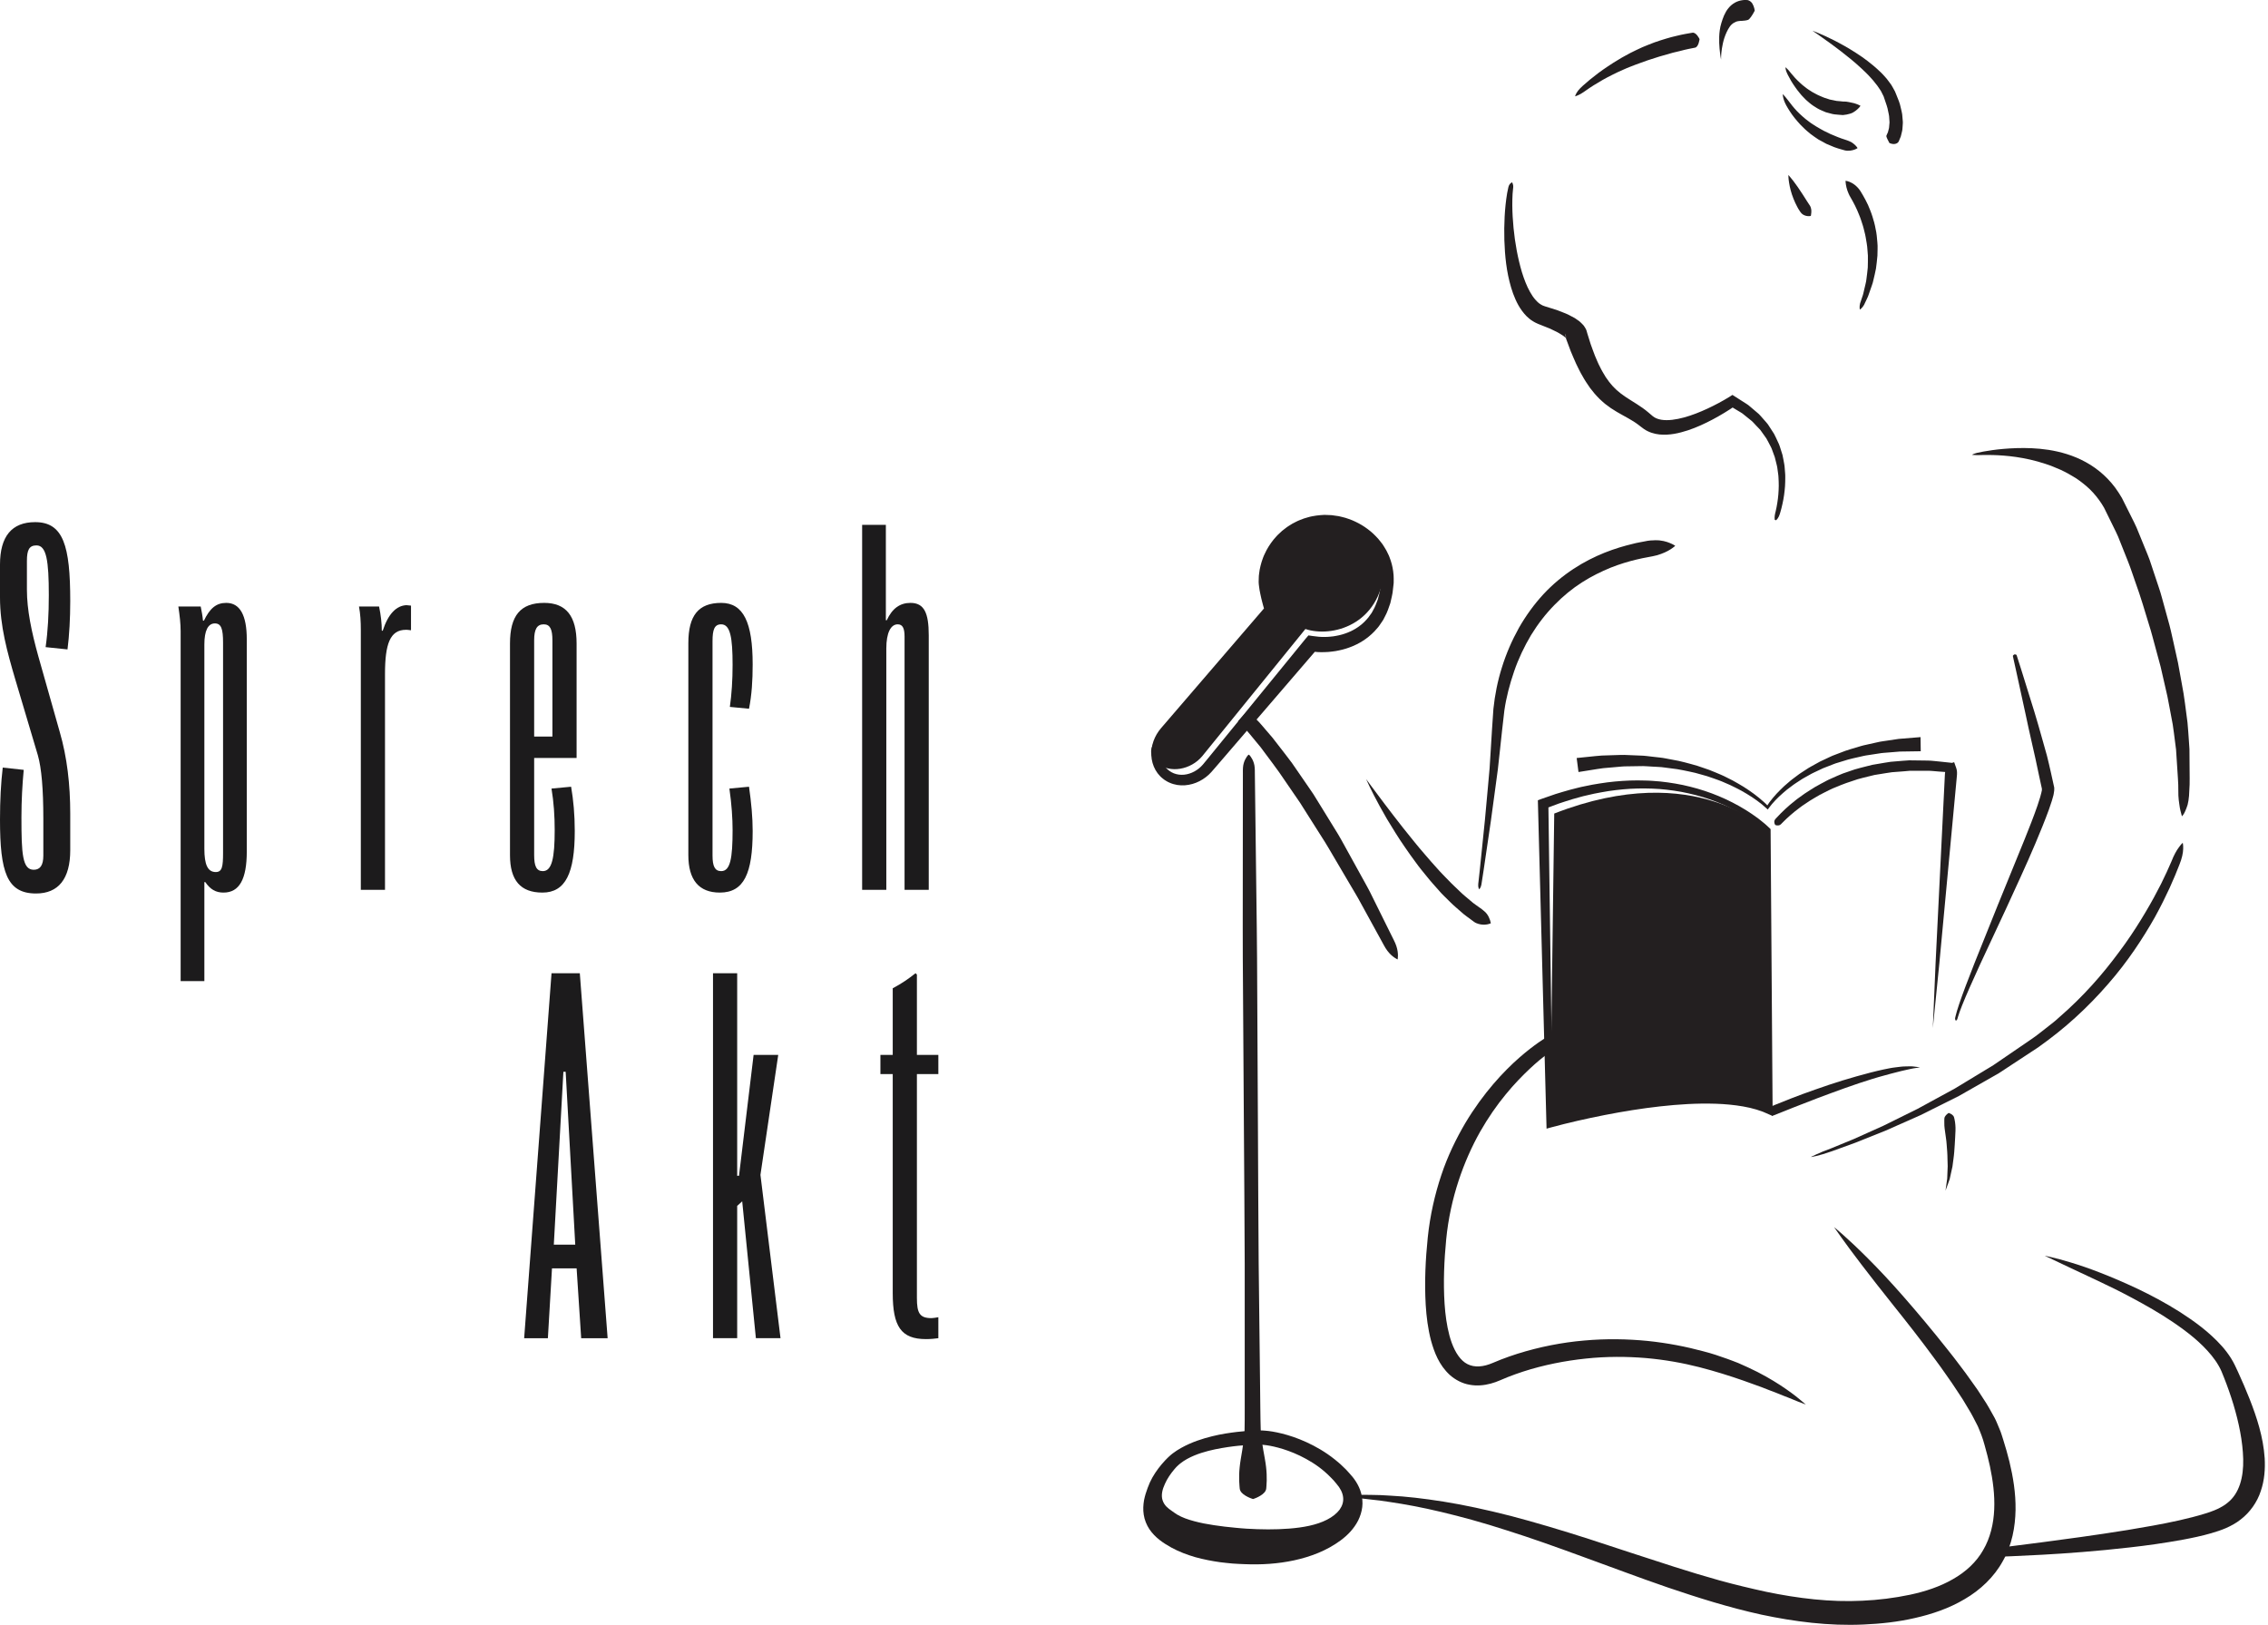 <svg width="642" height="460" viewBox="0 0 642 460" fill="none" xmlns="http://www.w3.org/2000/svg">
<path d="M354.701 424.278C354.701 424.278 354.551 424.227 354.257 424.128C353.985 424.028 353.591 423.879 353.209 423.683C352.415 423.29 351.489 422.703 351.111 421.934C350.902 421.55 350.919 421.119 350.867 420.644C350.815 420.171 350.793 419.654 350.77 419.095C350.737 417.976 350.759 416.691 350.913 415.25C351.198 412.367 352.106 408.864 352.299 404.852C352.383 400.839 352.322 396.314 352.341 391.376C352.341 381.502 352.341 369.98 352.339 357.638C352.307 351.466 352.274 345.087 352.239 338.607C352.197 332.128 352.151 325.544 352.107 318.962C352.022 305.796 351.937 292.631 351.858 280.287C351.826 274.115 351.757 268.15 351.782 262.492C351.786 256.834 351.791 251.486 351.797 246.548C351.806 236.672 351.813 228.444 351.818 222.683C351.819 221.243 351.821 219.958 351.822 218.839C351.802 217.72 351.83 216.768 352.07 215.995C352.289 215.222 352.629 214.63 352.895 214.228C353.177 213.828 353.39 213.622 353.39 213.622L353.581 213.62C353.581 213.62 353.797 213.824 354.082 214.222C354.354 214.618 354.701 215.207 354.927 215.978C355.177 216.748 355.217 217.699 355.209 218.818C355.222 219.936 355.238 221.222 355.257 222.662C355.329 228.422 355.43 236.65 355.554 246.524C355.615 251.462 355.682 256.81 355.753 262.467C355.843 268.124 355.842 274.09 355.882 280.26C355.945 292.604 356.011 305.771 356.079 318.936C356.11 325.52 356.142 332.103 356.173 338.583C356.214 345.063 356.254 351.44 356.291 357.612C356.434 369.955 356.566 381.474 356.681 391.35C356.757 396.286 356.747 400.811 356.878 404.823C357.117 408.834 358.066 412.324 358.385 415.202C358.554 416.642 358.591 417.927 358.571 419.046C358.555 419.606 358.538 420.123 358.491 420.598C358.446 421.072 358.467 421.503 358.262 421.89C357.894 422.663 356.974 423.26 356.186 423.664C355.805 423.866 355.414 424.02 355.143 424.123C354.85 424.226 354.701 424.278 354.701 424.278Z" fill="#231F20"/>
<path d="M356.412 404.847C356.412 404.847 356.571 404.851 356.871 404.859C357.17 404.868 357.624 404.871 358.179 404.931C359.311 405.017 360.914 405.253 362.89 405.748C364.864 406.241 367.214 406.997 369.784 408.171C372.352 409.345 375.162 410.923 377.912 413.133C378.588 413.711 379.291 414.236 379.975 414.929C380.32 415.263 380.668 415.597 381.02 415.936C381.315 416.26 381.614 416.588 381.914 416.917C383.235 418.316 384.676 420.256 385.31 422.677C385.624 423.884 385.775 425.212 385.612 426.539C385.455 427.861 385.043 429.152 384.459 430.337C383.256 432.693 381.44 434.549 379.471 435.997C375.508 438.923 370.952 440.616 366.334 441.627C361.682 442.631 357 442.907 352.276 442.708C351.039 442.677 349.992 442.597 348.887 442.531C347.638 442.423 346.548 442.293 345.37 442.155C343.052 441.828 340.73 441.38 338.418 440.747C336.106 440.077 333.799 439.227 331.555 438C329.351 436.768 327.015 435.261 325.36 432.816C324.558 431.603 323.98 430.185 323.76 428.736C323.524 427.292 323.626 425.88 323.84 424.613C324.092 423.34 324.464 422.208 324.858 421.144C325.243 420.076 325.69 419.088 326.211 418.171C327.264 416.332 328.463 414.792 329.802 413.352L330.266 412.877L330.538 412.604L330.811 412.345C331.168 411.989 331.552 411.692 331.928 411.385C332.694 410.805 333.476 410.297 334.258 409.86C337.388 408.104 340.436 407.18 343.132 406.505C345.832 405.839 348.218 405.516 350.18 405.279C352.143 405.055 353.691 404.952 354.754 404.9C355.834 404.865 356.412 404.847 356.412 404.847ZM356.419 408.871C356.419 408.871 355.9 408.88 354.922 408.901C353.927 408.936 352.459 409.009 350.6 409.192C348.743 409.375 346.496 409.689 343.974 410.201C341.471 410.736 338.639 411.495 335.999 412.949C335.336 413.305 334.719 413.737 334.122 414.195C333.838 414.435 333.538 414.667 333.282 414.933L333.08 415.127L333.002 415.203L332.892 415.324L332.452 415.82C331.428 417.027 330.418 418.46 329.754 419.985C329.048 421.48 328.604 423.192 329.098 424.649C329.58 426.12 330.638 426.893 331.644 427.596C332.134 427.964 332.714 428.353 333.326 428.74C333.987 429.101 334.691 429.456 335.495 429.749C337.082 430.34 338.88 430.803 340.759 431.184C342.654 431.552 344.632 431.843 346.651 432.085C347.646 432.197 348.735 432.32 349.671 432.4C350.755 432.496 351.895 432.619 352.854 432.665C356.898 432.912 361.044 432.956 364.943 432.644C368.836 432.336 372.664 431.661 375.656 430.109C377.152 429.348 378.382 428.377 379.191 427.3C379.967 426.212 380.344 425.047 380.194 423.769C380.056 422.469 379.398 421.232 378.356 420.009C378.074 419.671 377.792 419.335 377.512 419.003C377.246 418.725 376.979 418.452 376.716 418.181C376.223 417.627 375.595 417.115 375.042 416.597C372.736 414.571 370.247 413.133 367.983 412.027C365.702 410.935 363.602 410.217 361.858 409.748C360.114 409.276 358.72 409.049 357.803 408.965C357.335 408.903 356.998 408.9 356.766 408.887C356.535 408.875 356.419 408.871 356.419 408.871" fill="#231F20"/>
<path d="M353.188 201.187C353.188 201.187 353.424 201.403 353.866 201.808C354.309 202.258 354.961 202.915 355.788 203.754C356.657 204.591 357.481 205.654 358.542 206.858C359.061 207.462 359.613 208.103 360.194 208.782C360.737 209.482 361.308 210.218 361.904 210.987C363.082 212.531 364.412 214.175 365.724 215.97C366.984 217.798 368.312 219.726 369.686 221.72C370.37 222.719 371.066 223.735 371.77 224.763C372.425 225.822 373.086 226.891 373.753 227.97C375.082 230.131 376.433 232.326 377.784 234.52C379.18 236.688 380.374 238.968 381.605 241.18C382.829 243.398 384.033 245.578 385.198 247.69C386.352 249.806 387.529 251.819 388.469 253.819C389.45 255.796 390.377 257.667 391.232 259.394C392.086 261.119 392.87 262.7 393.565 264.103C394.237 265.516 394.926 266.695 395.27 267.78C395.99 269.934 395.617 271.551 395.617 271.551C395.617 271.551 394.06 270.9 392.708 269.08C392.014 268.18 391.446 266.948 390.676 265.595C389.928 264.231 389.082 262.692 388.161 261.014C387.241 259.335 386.244 257.518 385.189 255.595C384.166 253.654 382.922 251.703 381.733 249.631C380.521 247.572 379.269 245.444 377.996 243.282C376.717 241.126 375.464 238.904 374.069 236.778C372.708 234.631 371.345 232.483 370.004 230.368C369.336 229.311 368.673 228.262 368.018 227.224C367.326 226.215 366.642 225.218 365.97 224.238C364.625 222.276 363.325 220.382 362.092 218.583C360.842 216.803 359.582 215.187 358.461 213.658C357.896 212.896 357.353 212.168 356.837 211.475C356.29 210.815 355.772 210.188 355.285 209.6C354.302 208.447 353.473 207.343 352.761 206.588C352.049 205.8 351.49 205.182 351.108 204.759C350.684 204.335 350.456 204.108 350.456 204.108L353.188 201.187Z" fill="#231F20"/>
<path d="M386.705 220.508C386.705 220.508 387.213 221.197 388.101 222.401C388.994 223.596 390.271 225.304 391.803 227.352C393.342 229.391 395.154 231.749 397.115 234.249C398.11 235.485 399.138 236.763 400.182 238.061C401.229 239.353 402.302 240.657 403.418 241.92C404.515 243.201 405.614 244.471 406.73 245.689C407.813 246.941 408.97 248.072 410.055 249.201C411.131 250.343 412.257 251.333 413.271 252.34C414.287 253.344 415.353 254.143 416.279 254.961C417.197 255.8 418.155 256.355 418.941 256.961C419.341 257.252 419.725 257.509 420.037 257.807C420.374 258.055 420.639 258.357 420.873 258.651C421.334 259.245 421.605 259.923 421.782 260.427C421.947 260.952 422.005 261.319 422.005 261.319C422.005 261.319 421.693 261.472 421.169 261.595C420.655 261.699 419.913 261.785 419.086 261.631C418.675 261.549 418.227 261.436 417.787 261.232C417.357 261.028 416.97 260.692 416.527 260.375C415.678 259.704 414.614 259.044 413.651 258.143C412.675 257.256 411.537 256.364 410.485 255.293C409.441 254.217 408.238 253.165 407.194 251.916C406.121 250.689 404.974 249.455 403.922 248.117C402.843 246.797 401.735 245.471 400.738 244.063C399.701 242.684 398.713 241.275 397.753 239.879C396.763 238.505 395.889 237.087 395.018 235.732C394.154 234.373 393.357 233.037 392.59 231.781C391.865 230.497 391.179 229.284 390.547 228.164C388.07 223.656 386.705 220.508 386.705 220.508Z" fill="#231F20"/>
<path d="M418.705 251.703C418.705 251.703 418.346 251.161 418.442 250.243C418.542 249.327 418.69 247.983 418.878 246.274C419.23 242.854 419.73 237.969 420.331 232.106C420.599 229.173 420.89 225.995 421.197 222.634C421.346 220.954 421.501 219.229 421.659 217.463C421.769 215.701 421.882 213.899 421.997 212.069C422.25 208.387 422.414 204.691 422.735 200.667C423.145 196.71 423.929 192.73 425.155 188.869C426.353 184.999 427.986 181.255 429.938 177.743C431.926 174.253 434.275 171.018 436.895 168.185C439.522 165.358 442.434 162.97 445.391 161.025C448.349 159.07 451.362 157.579 454.217 156.429C457.079 155.291 459.786 154.497 462.205 153.926C463.407 153.593 464.559 153.439 465.61 153.217C466.661 152.979 467.646 152.911 468.541 152.905C470.33 152.863 471.761 153.309 472.727 153.709C473.693 154.099 474.205 154.478 474.205 154.478C474.205 154.478 473.737 154.939 472.867 155.486C471.999 156.055 470.73 156.65 469.118 157.139C467.501 157.582 465.498 157.805 463.261 158.366C461.021 158.897 458.53 159.633 455.913 160.675C453.31 161.743 450.563 163.073 447.853 164.802C445.142 166.527 442.495 168.675 440.046 171.191C437.582 173.694 435.334 176.589 433.39 179.761C431.483 182.955 429.842 186.403 428.602 190.009C427.362 193.61 426.383 197.329 425.843 201.053C425.375 204.723 425.014 208.627 424.594 212.286C424.393 214.125 424.195 215.934 424.002 217.705C423.765 219.465 423.533 221.187 423.307 222.865C422.851 226.215 422.422 229.383 422.025 232.309C421.166 238.147 420.45 243.011 419.95 246.417C419.686 248.117 419.479 249.453 419.338 250.363C419.191 251.273 418.705 251.703 418.705 251.703Z" fill="#231F20"/>
<path d="M439.604 297.154C439.604 297.154 439.453 297.255 439.162 297.453C438.862 297.657 438.413 297.981 437.832 298.414C436.676 299.297 434.992 300.643 432.989 302.527C430.998 304.419 428.634 306.793 426.216 309.763C423.776 312.715 421.286 316.263 418.956 320.351C414.356 328.539 410.52 339.035 409.373 350.781C408.797 356.691 408.522 362.889 408.916 369.027C409.122 372.089 409.528 375.139 410.29 378.003C411.057 380.835 412.27 383.531 414.024 385.133C415.74 386.721 418.03 387.107 420.612 386.426C421.253 386.257 421.865 386.047 422.521 385.765C423.238 385.457 424.065 385.113 424.829 384.818C426.385 384.211 427.95 383.669 429.52 383.166C435.805 381.194 442.177 379.955 448.4 379.418C454.618 378.849 460.674 378.97 466.356 379.527C472.038 380.114 477.346 381.159 482.146 382.458C484.556 383.069 486.814 383.837 488.941 384.603C489.998 385.006 491.04 385.366 492.03 385.774C493.006 386.211 493.954 386.637 494.874 387.05C498.534 388.726 501.558 390.511 503.974 392.073C506.378 393.659 508.184 395.014 509.365 396.01C510.544 397.002 511.17 397.531 511.17 397.531C511.17 397.531 510.402 397.239 508.962 396.693C508.257 396.405 507.386 396.05 506.364 395.631C505.334 395.231 504.148 394.79 502.854 394.238C501.546 393.715 500.069 393.209 498.513 392.563C496.93 391.993 495.216 391.377 493.386 390.717C489.721 389.445 485.568 388.118 480.972 386.941C476.374 385.77 471.306 384.85 465.904 384.374C460.501 383.926 454.761 383.895 448.889 384.522C443.022 385.139 437.006 386.31 431.133 388.206C429.67 388.686 428.213 389.202 426.78 389.771C426.049 390.061 425.393 390.337 424.633 390.669C423.813 391.029 422.902 391.357 421.984 391.603C420.142 392.097 418.092 392.319 416.01 391.93C413.924 391.589 411.928 390.523 410.393 389.157C407.322 386.327 406.002 382.741 405.073 379.41C404.193 376.029 403.785 372.674 403.577 369.377C403.194 362.781 403.522 356.395 404.156 350.227C404.802 344.001 406.16 338.055 407.988 332.603C409.796 327.139 412.226 322.237 414.753 317.914C419.901 309.289 425.71 303.165 430.093 299.327C432.292 297.402 434.141 296.026 435.432 295.113C436.084 294.659 436.59 294.321 436.948 294.097C437.316 293.867 437.506 293.75 437.506 293.75L439.604 297.154Z" fill="#231F20"/>
<path d="M519.171 347.306C519.171 347.306 519.399 347.498 519.84 347.87C520.284 348.24 520.936 348.796 521.764 349.541C523.432 351.022 525.827 353.244 528.756 356.184C531.696 359.114 535.151 362.78 538.952 367.133C542.755 371.484 546.956 376.474 551.383 382.076C552.501 383.466 553.62 384.908 554.732 386.404C555.861 387.885 557.004 389.4 558.109 391.001C558.671 391.792 559.237 392.592 559.808 393.396C560.351 394.232 560.897 395.073 561.448 395.922C562.585 397.58 563.581 399.448 564.62 401.312C565.125 402.262 565.525 403.366 565.977 404.402C566.473 405.504 566.684 406.4 567.037 407.448C567.681 409.489 568.283 411.565 568.812 413.716C569.843 418.013 570.613 422.569 570.54 427.365C570.457 432.122 569.549 437.238 566.973 441.774C564.492 446.342 560.516 450.064 556.115 452.613C551.708 455.233 546.901 456.849 542.083 457.944C537.253 459.064 532.365 459.585 527.504 459.792C517.628 460.244 507.932 458.969 498.643 457.008C489.367 454.972 480.523 452.168 472.087 449.304C463.652 446.413 455.648 443.35 448.027 440.604C440.421 437.814 433.227 435.25 426.512 433.14C419.816 430.965 413.593 429.269 408.033 427.949C402.475 426.616 397.563 425.726 393.496 425.128C392.477 424.98 391.515 424.837 390.608 424.705C389.697 424.604 388.844 424.508 388.049 424.418C386.461 424.216 385.107 424.073 384.004 424.002C381.799 423.826 380.623 423.732 380.623 423.732L380.627 423.201C380.627 423.201 381.812 423.172 384.033 423.116C385.148 423.07 386.52 423.07 388.135 423.106C388.943 423.122 389.811 423.141 390.737 423.161C391.663 423.213 392.645 423.269 393.684 423.328C397.844 423.537 402.881 424.092 408.616 425.009C414.353 425.922 420.767 427.305 427.687 429.069C434.592 430.884 441.997 433.092 449.753 435.578C457.493 438.101 465.615 440.817 474.005 443.485C478.199 444.832 482.472 446.112 486.808 447.329C491.147 448.526 495.564 449.574 500.016 450.546C508.916 452.386 518.124 453.52 527.151 453.058C531.727 452.858 536.263 452.289 540.627 451.37C544.984 450.445 549.187 449.057 552.812 446.953C556.461 444.893 559.485 442.088 561.415 438.652C563.393 435.242 564.328 431.258 564.501 427.194C564.684 423.124 564.129 418.994 563.285 414.986C562.853 412.982 562.337 410.992 561.783 409.041C561.235 406.956 560.58 405.358 559.848 403.648C558.963 401.936 558.143 400.229 557.103 398.592C556.608 397.768 556.117 396.949 555.632 396.138C555.107 395.34 554.587 394.548 554.071 393.762C553.059 392.181 551.993 390.66 550.939 389.168C549.904 387.668 548.856 386.213 547.803 384.802C543.645 379.124 539.629 374.045 536.041 369.562C532.472 365.066 529.359 361.138 526.864 357.837C524.351 354.553 522.424 351.924 521.132 350.11C520.484 349.204 519.991 348.506 519.668 348.026C519.34 347.552 519.171 347.306 519.171 347.306Z" fill="#231F20"/>
<path d="M501.201 234.669L501.774 314.835L501.782 315.864L500.809 315.435H500.807L499.046 314.669L497.215 314.047L495.339 313.549L493.429 313.163C492.145 312.951 490.854 312.757 489.553 312.645C488.254 312.508 486.945 312.445 485.635 312.395C480.395 312.223 475.131 312.563 469.901 313.145C464.667 313.728 459.459 314.576 454.283 315.584C449.115 316.6 443.951 317.765 438.886 319.139L437.781 319.448L437.75 318.292L435.347 227.541L435.321 226.496L436.29 226.137H436.291L440.341 224.735C441.714 224.333 443.073 223.888 444.455 223.525C445.847 223.193 447.218 222.781 448.627 222.524C450.027 222.228 451.429 221.943 452.847 221.744C454.257 221.495 455.683 221.353 457.106 221.197C458.529 221.053 459.961 220.979 461.39 220.915C462.822 220.888 464.254 220.848 465.685 220.917C467.118 220.932 468.545 221.077 469.971 221.187C471.394 221.355 472.815 221.517 474.225 221.777C475.635 222.009 477.037 222.313 478.425 222.661C481.201 223.349 483.926 224.244 486.563 225.347C489.202 226.448 491.75 227.759 494.181 229.259C496.605 230.783 498.918 232.439 501.007 234.48L501.201 234.669ZM499.873 235.267C497.929 233.489 495.686 231.939 493.386 230.572C490.994 229.173 488.493 227.963 485.913 226.957C483.334 225.949 480.675 225.148 477.977 224.547C476.629 224.243 475.269 223.981 473.899 223.791C472.534 223.572 471.157 223.448 469.782 223.319C468.401 223.248 467.023 223.139 465.639 223.157C464.258 223.124 462.877 223.196 461.497 223.253C460.118 223.349 458.739 223.453 457.367 223.627C455.998 223.809 454.626 223.977 453.27 224.253C451.905 224.475 450.557 224.785 449.21 225.103C447.855 225.383 446.537 225.816 445.199 226.168C443.87 226.549 442.563 227.015 441.245 227.433L437.353 228.887H437.351L438.294 227.483L439.543 318.255L438.407 317.409C443.569 316.052 448.746 314.924 453.967 313.935C459.189 312.959 464.442 312.141 469.733 311.591C475.021 311.04 480.35 310.735 485.691 310.948C487.025 311.011 488.361 311.081 489.693 311.235C491.026 311.359 492.354 311.565 493.678 311.795L495.655 312.209L497.611 312.743L499.534 313.413L501.403 314.243H501.405L500.441 314.844L499.873 235.267Z" fill="#231F20"/>
<path d="M500.544 235.417C500.544 235.417 480.4 214.462 439.956 230.261L438.772 318.738C438.772 318.738 483.491 305.753 501.111 314.666L500.544 235.417Z" fill="#231F20"/>
<path d="M502.427 233.363C501.961 232.283 502.511 231.87 502.893 231.451C503.282 231.008 503.689 230.587 504.106 230.179C504.918 229.334 505.805 228.578 506.675 227.799C507.587 227.079 508.457 226.294 509.421 225.639C510.365 224.956 511.303 224.264 512.306 223.67C513.29 223.046 514.275 222.419 515.317 221.895C516.349 221.356 517.355 220.758 518.437 220.318C519.507 219.859 520.554 219.332 521.649 218.93L524.957 217.791C526.069 217.44 527.211 217.195 528.337 216.892L530.033 216.468L531.755 216.175C532.905 215.99 534.051 215.768 535.203 215.612L538.682 215.323L540.423 215.199L542.166 215.22L545.649 215.266C546.81 215.272 547.957 215.459 549.113 215.548L552.566 215.919L553.157 215.724L553.745 217.363C554.03 218.155 554.001 218.924 553.926 219.691L553.711 221.991L553.281 226.592L552.418 235.794L550.697 254.198L548.974 272.6L547.123 290.995L547.907 272.524L548.818 254.063L549.73 235.602L550.185 226.371L550.413 221.755L550.526 219.448C550.562 218.679 550.642 217.912 551.037 217.168L552.214 218.612V218.611L548.874 218.374C547.762 218.307 546.653 218.139 545.539 218.154L542.202 218.163L540.534 218.166L538.877 218.312L535.557 218.563C534.457 218.703 533.367 218.908 532.271 219.076L530.629 219.339L529.015 219.734C527.946 220.014 526.857 220.236 525.799 220.562L522.65 221.614C521.598 221.96 520.594 222.431 519.563 222.834C518.519 223.218 517.551 223.756 516.554 224.238C515.545 224.703 514.594 225.271 513.638 225.835C512.665 226.368 511.754 226.999 510.835 227.62C509.895 228.214 509.051 228.934 508.158 229.591C507.313 230.303 506.443 230.996 505.655 231.768C505.247 232.142 504.853 232.526 504.478 232.924C504.07 233.327 503.878 233.774 502.695 233.576L502.427 233.363Z" fill="#231F20"/>
<path d="M500.652 313.464C500.652 313.464 503.242 312.341 507.123 310.849C509.063 310.078 511.356 309.262 513.816 308.388C516.279 307.525 518.911 306.617 521.578 305.805C524.247 304.998 526.926 304.224 529.463 303.578C530.74 303.276 531.956 302.933 533.14 302.704C534.323 302.472 535.428 302.214 536.483 302.106C537.532 301.98 538.482 301.833 539.35 301.833C540.216 301.829 540.956 301.764 541.578 301.846C542.818 301.98 543.498 302.097 543.498 302.097C543.498 302.097 542.791 302.226 541.606 302.388C541.014 302.477 540.296 302.68 539.482 302.841C538.664 302.981 537.752 303.27 536.754 303.502C535.755 303.729 534.682 304.057 533.542 304.354C532.398 304.63 531.208 305.029 529.97 305.382C527.502 306.136 524.89 307.026 522.29 307.945C519.698 308.901 517.094 309.816 514.676 310.742C512.26 311.677 510.007 312.549 508.075 313.298C504.236 314.825 501.679 315.844 501.679 315.844L500.652 313.464Z" fill="#231F20"/>
<path d="M502.362 147.105C502.256 146.197 502.45 145.453 502.649 144.668C502.826 143.885 502.99 143.102 503.105 142.309C503.256 141.522 503.308 140.722 503.396 139.929C503.49 139.136 503.468 138.336 503.51 137.542C503.538 136.746 503.456 135.954 503.436 135.164C503.417 134.372 503.242 133.596 503.157 132.813C503.09 132.025 502.838 131.274 502.668 130.512C502.57 130.133 502.496 129.748 502.382 129.376L501.98 128.277C501.704 127.549 501.488 126.8 501.086 126.129C500.717 125.448 500.393 124.741 499.996 124.081L498.652 122.19C498.252 121.526 497.622 121.038 497.118 120.457C496.57 119.91 496.113 119.282 495.466 118.833L493.654 117.373C493.086 116.844 492.348 116.524 491.698 116.096L489.696 114.882L491.25 114.805L491.246 114.809C490.18 115.553 489.144 116.214 488.064 116.869C486.992 117.52 485.9 118.142 484.786 118.733C482.557 119.91 480.252 120.982 477.781 121.8C475.313 122.59 472.682 123.252 469.717 122.968C468.248 122.813 466.666 122.34 465.298 121.385L464.454 120.756L463.726 120.193C463.224 119.782 462.825 119.585 462.377 119.266C461.43 118.674 460.41 118.105 459.322 117.509C458.25 116.928 457.1 116.257 455.982 115.512C455.425 115.132 454.877 114.708 454.332 114.294C453.817 113.834 453.276 113.396 452.786 112.91C452.317 112.41 451.813 111.925 451.374 111.402L450.098 109.806C449.337 108.704 448.576 107.593 447.953 106.44C447.258 105.304 446.749 104.129 446.157 102.966C445.62 101.796 445.137 100.613 444.634 99.433L443.306 95.866L443.2 94.414L443.196 94.434C443.154 94.664 443.148 94.909 443.176 95.141L443.198 95.34C443.218 95.454 443.254 95.565 443.305 95.666C443.353 95.784 443.334 95.77 443.372 95.817C443.385 95.832 443.402 95.845 443.421 95.854L443.373 95.81C443.337 95.776 443.305 95.74 443.274 95.7C443.248 95.628 443.105 95.513 442.945 95.396L442.51 95.042C441.772 94.574 441.01 94.065 440.078 93.653L438.73 93.001L437.288 92.428L435.842 91.85L435.753 91.814L435.514 91.725L435.468 91.704L435.281 91.62L434.908 91.45C434.766 91.381 434.7 91.368 434.496 91.251L433.941 90.927C433.146 90.466 432.696 90.009 432.153 89.528C431.677 89.026 431.209 88.521 430.84 87.984C430.05 86.925 429.465 85.82 428.97 84.712C428.47 83.604 428.082 82.487 427.746 81.369C427.409 80.252 427.148 79.133 426.908 78.016C426.448 75.781 426.176 73.544 426.01 71.312C425.844 69.081 425.782 66.856 425.808 64.636C425.838 62.416 425.945 60.203 426.176 57.995C426.289 56.891 426.437 55.788 426.622 54.689C426.725 54.139 426.829 53.589 426.962 53.04C427.081 52.494 427.34 51.933 428.022 51.577C428.385 52.262 428.389 52.761 428.314 53.291C428.248 53.813 428.206 54.344 428.166 54.874C428.105 55.941 428.08 57.014 428.086 58.088C428.1 60.237 428.232 62.389 428.438 64.525C428.854 68.797 429.622 73.036 430.808 77.037C431.12 78.029 431.448 79.012 431.833 79.952C432.213 80.893 432.632 81.808 433.112 82.648C433.586 83.492 434.112 84.277 434.697 84.913C434.977 85.256 435.29 85.512 435.586 85.781C435.885 85.989 436.25 86.272 436.425 86.32C436.476 86.346 436.525 86.378 436.573 86.412C436.598 86.444 436.801 86.501 436.906 86.545L437.29 86.685L437.482 86.754L437.53 86.772C437.708 86.836 437.304 86.689 437.349 86.706L437.362 86.71L437.388 86.717L437.49 86.749L439.13 87.261L440.772 87.776C441.321 87.974 441.874 88.205 442.426 88.421C443.524 88.814 444.654 89.405 445.793 90.038L446.676 90.653C446.964 90.85 447.258 91.06 447.588 91.406L448.057 91.884C448.136 91.969 448.206 92.036 448.288 92.137L448.55 92.524C448.724 92.806 448.868 93.017 449.028 93.379C449.114 93.611 449.19 93.854 449.248 94.098C449.277 94.233 449.3 94.314 449.324 94.494C449.354 94.794 449.349 95.108 449.308 95.405L449.305 95.43L449.198 93.98L450.256 97.366C450.657 98.462 451.041 99.574 451.466 100.654C451.934 101.7 452.338 102.806 452.878 103.79C453.364 104.828 453.946 105.766 454.521 106.717L455.469 108.046C455.793 108.481 456.162 108.864 456.502 109.28C456.861 109.678 457.26 110.03 457.634 110.413C458.049 110.758 458.45 111.112 458.888 111.446C459.777 112.108 460.709 112.732 461.758 113.376C462.786 114.014 463.874 114.694 464.966 115.465C466.126 116.274 467.136 117.21 467.874 117.816C468.49 118.309 469.304 118.642 470.26 118.8C472.186 119.114 474.473 118.754 476.677 118.158C478.9 117.556 481.11 116.677 483.269 115.682C484.349 115.181 485.418 114.646 486.473 114.082C487.521 113.521 488.585 112.918 489.564 112.312L489.566 112.309L490.402 111.772L491.122 112.232L493.286 113.613C493.99 114.102 494.765 114.473 495.393 115.076L497.36 116.745C498.049 117.264 498.566 117.974 499.153 118.606C499.693 119.28 500.348 119.856 500.776 120.618L502.181 122.794C502.596 123.549 502.926 124.352 503.298 125.126C503.704 125.889 503.916 126.728 504.182 127.542L504.569 128.769C504.677 129.182 504.736 129.606 504.82 130.025C504.957 130.868 505.174 131.697 505.202 132.549C505.248 133.396 505.38 134.24 505.352 135.085C505.328 135.929 505.362 136.774 505.284 137.612C505.193 138.449 505.164 139.29 505.017 140.117C504.877 140.944 504.772 141.774 504.566 142.586C504.398 143.406 504.181 144.213 503.948 145.016C503.72 145.809 503.444 146.633 502.764 147.258L502.362 147.105Z" fill="#231F20"/>
<path d="M445.846 27.271C445.846 27.271 446.021 26.572 446.694 25.676C447.383 24.804 448.574 23.784 450.013 22.578C451.465 21.39 453.207 20.047 455.177 18.754C456.149 18.084 457.187 17.45 458.254 16.814C459.303 16.147 460.435 15.594 461.538 14.972C462.654 14.38 463.817 13.886 464.941 13.346C466.081 12.846 467.235 12.435 468.338 11.994C469.451 11.586 470.553 11.264 471.591 10.94C472.623 10.596 473.633 10.388 474.553 10.156C475.479 9.952 476.319 9.719 477.082 9.607C477.841 9.474 478.502 9.358 479.047 9.263C479.591 9.162 480.107 9.602 480.481 10.076C480.675 10.371 480.825 10.598 480.925 10.75C481.034 10.959 481.09 11.067 481.09 11.067C481.09 11.067 481.07 11.188 481.033 11.424C480.987 11.604 480.919 11.871 480.831 12.219C480.638 12.799 480.323 13.394 479.81 13.49C479.297 13.591 478.675 13.715 477.959 13.856C477.241 13.976 476.455 14.218 475.585 14.43C474.722 14.668 473.758 14.82 472.782 15.135C471.795 15.416 470.754 15.712 469.679 16.019C468.611 16.362 467.509 16.715 466.389 17.075C465.279 17.474 464.151 17.88 463.025 18.286C461.917 18.739 460.77 19.127 459.701 19.631C458.614 20.104 457.547 20.582 456.543 21.102C454.509 22.095 452.679 23.166 451.138 24.128C450.374 24.616 449.674 25.072 449.074 25.502C448.466 25.922 447.951 26.304 447.474 26.564C446.537 27.094 445.846 27.271 445.846 27.271Z" fill="#231F20"/>
<path d="M522.412 51.173C522.412 51.173 522.618 51.179 522.953 51.272C523.301 51.355 523.765 51.534 524.285 51.826C524.804 52.125 525.364 52.554 525.897 53.134C526.429 53.714 526.893 54.465 527.358 55.301C527.862 56.117 528.296 57.061 528.788 58.041C529.208 59.053 529.67 60.118 530.021 61.262C530.392 62.402 530.722 63.594 530.933 64.835C531.23 66.058 531.309 67.337 531.424 68.602C531.568 69.868 531.436 71.145 531.44 72.388C531.36 73.629 531.161 74.84 531.03 76.007C530.825 77.168 530.528 78.269 530.294 79.314C530.085 80.368 529.653 81.298 529.38 82.186C529.064 83.062 528.828 83.882 528.476 84.553C528.152 85.234 527.892 85.837 527.64 86.314C527.109 87.263 526.462 87.633 526.462 87.633C526.462 87.633 526.27 86.876 526.537 85.856C526.682 85.349 526.906 84.755 527.138 84.065C527.41 83.389 527.55 82.573 527.762 81.707C527.932 80.832 528.252 79.915 528.341 78.898C528.452 77.888 528.625 76.833 528.709 75.737C528.716 74.634 528.786 73.502 528.745 72.357C528.618 71.214 528.622 70.05 528.414 68.909C528.221 67.766 528.065 66.624 527.756 65.529C527.609 64.98 527.509 64.425 527.332 63.898C527.161 63.37 526.99 62.849 526.824 62.336C526.5 61.306 526.053 60.357 525.685 59.442C525.256 58.551 524.885 57.689 524.442 56.946C524.046 56.175 523.586 55.535 523.313 54.874C523.014 54.231 522.818 53.614 522.684 53.074C522.55 52.53 522.486 52.062 522.452 51.725C522.426 51.365 522.412 51.173 522.412 51.173Z" fill="#231F20"/>
<path d="M487.177 16.862C487.177 16.862 486.924 15.632 486.752 13.726C486.659 12.771 486.62 11.648 486.653 10.418C486.701 9.188 486.845 7.844 487.271 6.487C487.483 5.81 487.711 5.106 488.019 4.388C488.34 3.686 488.721 2.947 489.26 2.314C489.773 1.66 490.433 1.126 491.116 0.74C491.803 0.36 492.517 0.154 493.16 0.062C493.489 0.004 493.791 -0.006 494.08 0.003C494.365 0.018 494.649 -0.018 494.888 0.079C495.373 0.254 495.784 0.587 496.051 1.03C496.32 1.5 496.492 1.952 496.585 2.358C496.681 2.734 496.703 3.04 496.705 3.022C496.709 3.002 496.576 3.287 496.381 3.624C496.183 3.988 495.928 4.383 495.655 4.779C495.381 5.135 495.123 5.486 494.848 5.614C494.587 5.74 494.299 5.739 494.024 5.81C493.737 5.847 493.46 5.89 493.144 5.898C492.835 5.919 492.465 5.895 492.068 5.983C491.248 6.088 490.252 6.652 489.619 7.578C488.984 8.495 488.503 9.598 488.133 10.674C487.771 11.756 487.569 12.824 487.416 13.746C487.135 15.596 487.177 16.862 487.177 16.862Z" fill="#231F20"/>
<path d="M504.647 26.618C504.647 26.618 504.962 26.951 505.447 27.521C505.953 28.079 506.53 28.938 507.311 29.903C507.685 30.397 508.157 30.882 508.623 31.41C509.135 31.902 509.633 32.454 510.23 32.942C510.797 33.462 511.417 33.954 512.067 34.425C512.687 34.931 513.411 35.322 514.079 35.775C514.761 36.214 515.493 36.569 516.171 36.977C516.886 37.325 517.587 37.667 518.269 37.998C518.969 38.285 519.646 38.562 520.287 38.826C520.921 39.114 521.566 39.27 522.138 39.478C523.295 39.845 524.242 40.234 524.861 40.821C525.49 41.349 525.825 41.906 525.825 41.906C525.825 41.906 525.33 42.281 524.509 42.486C524.093 42.609 523.601 42.67 523.049 42.663C522.49 42.683 521.91 42.483 521.273 42.297C520.638 42.091 519.93 41.938 519.222 41.647C518.514 41.351 517.771 41.039 517.001 40.715C516.258 40.327 515.501 39.91 514.737 39.479C514.01 38.982 513.261 38.499 512.557 37.954C511.879 37.37 511.167 36.839 510.562 36.203C509.926 35.603 509.331 34.987 508.798 34.35C508.235 33.745 507.781 33.082 507.314 32.49C506.893 31.863 506.471 31.289 506.147 30.715C505.801 30.158 505.513 29.629 505.289 29.145C505.067 28.659 504.923 28.21 504.823 27.837C504.635 27.079 504.647 26.618 504.647 26.618Z" fill="#231F20"/>
<path d="M505.412 19.031C505.412 19.031 505.773 19.307 506.253 19.835C506.712 20.378 507.317 21.176 508.128 22.055C508.552 22.476 508.974 22.963 509.49 23.407C509.978 23.878 510.525 24.331 511.113 24.764C511.669 25.235 512.334 25.592 512.949 26.015C513.62 26.351 514.249 26.764 514.933 27.047C515.622 27.316 516.261 27.674 516.957 27.835C517.298 27.932 517.622 28.059 517.949 28.172C518.285 28.238 518.617 28.303 518.945 28.366C519.273 28.416 519.584 28.534 519.901 28.567C520.218 28.593 520.53 28.62 520.833 28.645C521.137 28.676 521.432 28.695 521.717 28.738C522.005 28.726 522.285 28.736 522.556 28.76C523.098 28.8 523.613 28.963 524.088 29.048C524.56 29.125 524.996 29.244 525.376 29.386C525.752 29.509 526.07 29.654 526.293 29.758C526.524 29.878 526.646 29.942 526.646 29.942C526.646 29.942 526.57 30.048 526.428 30.248C526.278 30.432 526.05 30.695 525.732 30.97C525.418 31.262 525.009 31.563 524.513 31.849C524.016 32.127 523.404 32.27 522.733 32.417C522.396 32.48 522.042 32.532 521.674 32.564C521.305 32.552 520.922 32.511 520.53 32.481C519.742 32.427 518.912 32.365 518.086 32.104C517.67 31.992 517.25 31.878 516.824 31.763C516.418 31.591 516.002 31.432 515.598 31.24C514.766 30.901 514.008 30.412 513.261 29.922C512.52 29.427 511.857 28.834 511.213 28.265C510.625 27.634 510 27.071 509.513 26.425C508.993 25.811 508.526 25.198 508.114 24.596C507.678 24.016 507.344 23.413 507.004 22.888C506.384 21.794 505.881 20.886 505.638 20.189C505.397 19.491 505.412 19.031 505.412 19.031Z" fill="#231F20"/>
<path d="M513.043 8.694C513.043 8.694 515.606 9.614 519.256 11.46C520.159 11.938 521.144 12.446 522.166 13.027C523.198 13.59 524.239 14.263 525.33 14.947C526.407 15.651 527.524 16.387 528.602 17.224C529.676 18.067 530.768 18.931 531.791 19.912C532.318 20.376 532.819 20.883 533.298 21.418C533.788 21.936 534.255 22.479 534.672 23.08L535.315 23.952C535.52 24.251 535.688 24.591 535.874 24.907L536.407 25.871C536.543 26.203 536.678 26.532 536.81 26.86C537.27 28.048 537.782 29.096 538.04 30.463C538.182 31.104 538.37 31.723 538.447 32.332C538.5 32.944 538.552 33.536 538.602 34.104C538.683 34.666 538.599 35.239 538.571 35.772C538.522 36.308 538.526 36.814 538.38 37.298C538.262 37.778 538.151 38.228 538.05 38.644C537.879 39.054 537.722 39.43 537.579 39.77C537.36 40.503 536.638 40.8 535.99 40.771C535.668 40.767 535.328 40.646 535.158 40.603C534.95 40.527 534.819 40.454 534.824 40.459C534.824 40.459 534.638 40.094 534.287 39.408C534.224 39.28 534.156 39.158 534.115 39.031C534.055 38.896 534.007 38.77 533.987 38.659C533.923 38.419 534.036 38.294 534.12 38.078C534.211 37.875 534.311 37.65 534.422 37.404C534.491 37.131 534.567 36.834 534.647 36.518C534.763 36.214 534.75 35.832 534.792 35.452C534.816 35.066 534.906 34.672 534.839 34.224C534.807 33.783 534.776 33.324 534.743 32.848C534.695 32.376 534.547 31.91 534.456 31.416C534.327 30.483 533.871 29.274 533.468 28.083L533.196 27.283L532.822 26.532C532.69 26.28 532.588 26.019 532.434 25.768L531.935 25.019C531.624 24.504 531.24 24.015 530.834 23.53C530.458 23.027 530.051 22.535 529.602 22.067C528.755 21.098 527.799 20.196 526.856 19.314C526.374 18.879 525.896 18.447 525.422 18.022C524.935 17.607 524.452 17.196 523.978 16.795C522.046 15.22 520.187 13.784 518.56 12.592C515.3 10.214 513.043 8.694 513.043 8.694Z" fill="#231F20"/>
<path d="M506.236 49.534C506.236 49.534 506.853 50.188 507.623 51.197C508.403 52.205 509.353 53.573 510.225 54.937C510.656 55.611 511.087 56.286 511.489 56.919C511.684 57.242 511.873 57.533 512.064 57.798C512.253 58.069 512.433 58.318 512.531 58.603C512.625 58.902 512.689 59.149 512.72 59.405C512.747 59.669 512.74 59.94 512.721 60.19C512.692 60.681 512.589 61.106 512.589 61.106C512.589 61.106 512.212 61.218 511.705 61.163C511.447 61.141 511.152 61.08 510.844 60.964C510.537 60.843 510.22 60.665 509.993 60.428C509.745 60.194 509.552 59.883 509.345 59.561C509.137 59.236 508.908 58.901 508.74 58.534C508.375 57.812 507.963 57.041 507.677 56.237C507.035 54.649 506.625 52.986 506.429 51.706C506.216 50.429 506.236 49.534 506.236 49.534Z" fill="#231F20"/>
<path d="M558.193 128.718C558.193 128.718 558.685 128.42 559.668 128.162C560.657 127.94 562.116 127.664 563.996 127.4C565.874 127.142 568.173 126.918 570.844 126.834C573.512 126.756 576.56 126.819 579.894 127.327C583.213 127.854 586.852 128.84 590.388 130.779C593.917 132.698 597.289 135.647 599.71 139.423L600.594 140.856L600.621 140.902L600.708 141.062L600.75 141.147L600.834 141.316L601.004 141.656L601.345 142.336C601.8 143.247 602.258 144.163 602.72 145.086C603.625 146.947 604.629 148.735 605.401 150.804C606.224 152.818 607.053 154.847 607.885 156.884C608.329 157.903 608.654 158.927 608.994 159.956L610.017 163.042C610.668 165.107 611.453 167.138 611.99 169.223C612.56 171.3 613.129 173.368 613.693 175.422C614.292 177.463 614.738 179.527 615.188 181.562C615.638 183.596 616.084 185.606 616.522 187.58C616.885 189.574 617.241 191.534 617.59 193.452C617.95 195.366 618.284 197.244 618.505 199.098C618.746 200.942 618.982 202.738 619.21 204.474C619.389 206.222 619.473 207.938 619.6 209.567C619.656 210.398 619.712 211.212 619.765 212.007C619.77 212.774 619.776 213.523 619.78 214.254C619.79 215.716 619.801 217.102 619.81 218.404C619.809 219.712 619.853 220.914 619.812 222.064C619.75 223.222 619.718 224.283 619.646 225.239C619.557 226.198 619.446 227.039 619.244 227.778C619.021 228.523 618.762 229.136 618.546 229.624C618.138 230.606 617.601 231.063 617.638 231.046C617.638 231.046 617.492 230.487 617.214 229.439C617.101 228.93 616.969 228.315 616.894 227.615C616.794 226.906 616.665 226.076 616.633 225.166C616.598 224.252 616.609 223.244 616.596 222.147C616.572 221.044 616.457 219.811 616.385 218.516C616.3 217.216 616.212 215.832 616.116 214.375C616.069 213.646 616.021 212.898 615.972 212.132C615.877 211.4 615.78 210.652 615.682 209.888C615.469 208.331 615.301 206.714 615.03 205.038C614.714 203.36 614.388 201.628 614.052 199.846C613.756 198.06 613.345 196.239 612.905 194.38C612.48 192.52 612.044 190.622 611.601 188.69C611.082 186.774 610.556 184.828 610.024 182.856C609.48 180.89 608.988 178.884 608.348 176.904C607.128 172.927 605.954 168.867 604.508 164.912C603.798 162.94 603.166 160.895 602.402 158.99C601.641 157.079 600.882 155.176 600.129 153.288C599.458 151.398 598.432 149.526 597.546 147.675C597.092 146.75 596.638 145.83 596.19 144.918L595.58 143.68L594.886 142.542C593.917 141.062 592.82 139.711 591.601 138.515C590.368 137.332 589.037 136.295 587.66 135.36C586.253 134.472 584.813 133.678 583.354 132.992C581.878 132.352 580.42 131.739 578.958 131.279C573.117 129.343 567.76 128.894 564.072 128.788C562.217 128.736 560.753 128.783 559.754 128.819C558.753 128.819 558.193 128.718 558.193 128.718Z" fill="#231F20"/>
<path d="M617.866 238.532C617.866 238.532 618.038 239.159 617.99 240.271C617.969 241.38 617.659 242.932 616.911 244.766C616.198 246.612 615.283 248.834 614.143 251.342C612.989 253.842 611.611 256.631 609.975 259.604C606.638 265.502 602.291 272.182 596.679 278.574C593.895 281.782 590.834 284.939 587.535 287.943C584.23 290.968 580.711 293.76 576.959 296.424C573.225 298.879 569.487 301.334 565.81 303.751C561.953 305.948 558.159 308.112 554.486 310.206C550.721 312.087 547.081 313.902 543.629 315.626C540.106 317.187 536.775 318.664 533.699 320.028C530.578 321.275 527.718 322.42 525.182 323.432C522.615 324.366 520.379 325.176 518.537 325.846C516.681 326.478 515.21 326.938 514.181 327.171C513.153 327.408 512.589 327.475 512.589 327.475C512.589 327.475 513.086 327.192 514.046 326.771C514.991 326.302 516.419 325.743 518.246 325.058C520.051 324.315 522.243 323.415 524.758 322.382C527.237 321.268 530.034 320.012 533.085 318.643C536.081 317.162 539.326 315.558 542.759 313.86C546.118 312.031 549.661 310.1 553.326 308.104C556.878 305.951 560.547 303.724 564.278 301.464C567.909 298.982 571.598 296.462 575.286 293.939C577.046 292.73 578.762 291.266 580.497 289.948C581.378 289.295 582.198 288.571 583.005 287.834C583.818 287.104 584.629 286.38 585.437 285.656C588.619 282.715 591.574 279.626 594.259 276.484C596.949 273.35 599.361 270.162 601.573 267.084C603.769 263.994 605.685 260.96 607.37 258.11C609.066 255.264 610.507 252.588 611.722 250.184C612.919 247.772 613.89 245.634 614.65 243.856C615.349 242.056 616.093 240.722 616.754 239.85C617.371 238.976 617.866 238.532 617.866 238.532Z" fill="#231F20"/>
<path d="M570.219 185.212C570.194 185.219 570.686 185.198 570.822 185.378C570.9 185.571 570.983 185.868 571.108 186.252C571.354 187.02 571.711 188.148 572.167 189.582C573.062 192.458 574.342 196.566 575.876 201.496C576.639 203.964 577.391 206.66 578.195 209.51C578.596 210.935 579.008 212.398 579.428 213.895C579.824 215.399 580.164 217.004 580.539 218.603C580.718 219.408 580.896 220.219 581.076 221.038L581.347 222.268L581.414 222.576L581.448 222.731L581.466 222.808L581.472 222.847C581.482 222.956 581.467 222.659 581.495 223.1L581.482 223.72C581.447 224.012 581.406 224.31 581.354 224.604L581.271 225.039L581.183 225.366C581.064 225.799 580.955 226.252 580.816 226.659C580.559 227.5 580.274 228.316 579.984 229.13C578.807 232.372 577.486 235.558 576.148 238.74C573.467 245.098 570.531 251.322 567.855 257.186C565.131 263.026 562.588 268.476 560.411 273.148C558.26 277.83 556.53 281.755 555.418 284.535C554.872 285.926 554.462 287.028 554.25 287.784C554.127 288.166 554.091 288.45 553.948 288.626C553.816 288.804 553.655 288.903 553.655 288.903C553.655 288.903 553.528 288.788 553.464 288.558C553.374 288.319 553.452 287.996 553.555 287.604C553.735 286.795 554.09 285.66 554.564 284.222C555.532 281.358 557.052 277.328 558.948 272.526C560.871 267.738 563.114 262.151 565.516 256.166C567.946 250.207 570.536 243.85 573.128 237.492C574.404 234.319 575.667 231.132 576.75 227.995C577.015 227.212 577.275 226.432 577.495 225.667C577.622 225.278 577.698 224.914 577.796 224.543L577.866 224.266L577.896 224.086C577.918 223.971 577.951 223.859 577.988 223.744L578.003 223.123C578.032 223.538 578.007 223.216 578.012 223.299L578.003 223.263L577.987 223.188L577.955 223.042L577.891 222.746L577.635 221.571C577.466 220.79 577.298 220.014 577.131 219.244C576.527 216.179 575.811 213.154 575.164 210.268C574.514 207.391 573.9 204.671 573.38 202.147C572.282 197.108 571.364 192.91 570.724 189.97C570.4 188.5 570.144 187.346 569.97 186.558C569.887 186.163 569.808 185.864 569.78 185.656C569.808 185.435 570.244 185.206 570.219 185.212Z" fill="#231F20"/>
<path d="M551.615 314.994C551.615 314.994 551.828 315.055 552.083 315.188C552.393 315.315 552.663 315.52 552.907 315.804C553.144 316.09 553.187 316.466 553.284 316.892C553.389 317.319 553.437 317.798 553.492 318.324C553.532 318.851 553.569 319.422 553.536 320.03C553.507 320.636 553.476 321.278 553.444 321.939C553.403 323.258 553.269 324.671 553.181 326.072C553.147 326.772 553.02 327.475 552.945 328.163C552.853 328.851 552.763 329.526 552.676 330.18C552.392 331.47 552.128 332.675 551.901 333.707C551.567 334.715 551.241 335.534 551.036 336.108C550.827 336.678 550.707 337.003 550.707 337.003C550.707 337.003 550.757 336.656 550.847 336.051C550.928 335.447 551.076 334.596 551.192 333.578C551.232 332.55 551.279 331.351 551.331 330.064C551.311 329.42 551.292 328.755 551.272 328.079C551.245 327.406 551.268 326.727 551.199 326.04C551.071 324.672 551.039 323.31 550.831 322.035C550.676 320.759 550.451 319.579 550.388 318.56C550.359 318.052 550.357 317.576 550.371 317.166C550.385 316.75 550.355 316.394 550.533 316.076C550.72 315.758 550.932 315.49 551.204 315.295C551.421 315.104 551.615 314.994 551.615 314.994Z" fill="#231F20"/>
<path d="M578.807 355.421C578.807 355.421 579.501 355.537 580.77 355.854C582.045 356.158 583.909 356.622 586.242 357.344C590.926 358.741 597.466 361.189 605.073 364.769C608.865 366.581 612.907 368.712 617.021 371.306C621.102 373.94 625.342 376.949 629.034 381.098C629.946 382.144 630.813 383.272 631.581 384.51C631.967 385.128 632.321 385.781 632.646 386.457L633.513 388.3C634.65 390.794 635.753 393.308 636.779 395.92C638.818 401.125 640.653 406.657 641.062 412.716C641.225 415.737 641.026 418.92 639.951 422.037C638.946 425.156 636.867 428.081 634.243 430.085C632.929 431.125 631.555 431.853 630.043 432.525C628.91 433.018 627.191 433.6 625.927 433.952C623.213 434.737 620.557 435.281 617.947 435.774C612.731 436.728 607.709 437.43 602.933 437.965C598.161 438.506 593.653 438.948 589.485 439.269C581.154 439.954 574.201 440.244 569.337 440.468C566.905 440.581 564.993 440.622 563.686 440.657C562.381 440.685 561.683 440.701 561.683 440.701L561.541 438.581C561.541 438.581 564.291 438.242 569.107 437.653C573.923 437.077 580.794 436.16 589.017 435.028C593.123 434.434 597.574 433.817 602.25 433.042C606.922 432.257 611.847 431.436 616.833 430.318C619.317 429.756 621.826 429.128 624.242 428.378C624.849 428.186 625.455 427.994 625.97 427.792C626.246 427.686 626.497 427.609 626.795 427.484L627.725 427.077C628.667 426.622 629.714 426.054 630.518 425.361C633.946 422.689 635.099 418.012 634.981 412.966C634.853 407.913 633.739 402.608 632.213 397.51C631.439 394.964 630.55 392.433 629.587 390.002L628.85 388.174C628.618 387.644 628.361 387.117 628.065 386.604C627.479 385.573 626.781 384.585 626.018 383.641C622.935 379.853 618.969 376.834 615.118 374.217C611.241 371.594 607.351 369.4 603.718 367.453C600.087 365.493 596.674 363.837 593.627 362.409C590.574 360.976 587.914 359.726 585.723 358.697C581.322 356.613 578.807 355.421 578.807 355.421Z" fill="#231F20"/>
<path d="M446.305 214.543L449.85 214.182C451.038 214.073 452.201 213.917 453.41 213.846L457.082 213.726C458.304 213.693 459.526 213.618 460.734 213.705L464.364 213.854C465.574 213.863 466.776 214.085 467.98 214.198C469.18 214.363 470.389 214.413 471.576 214.674L475.142 215.349C476.326 215.586 477.486 215.949 478.657 216.242C479.833 216.521 480.977 216.915 482.116 217.315C483.262 217.697 484.402 218.087 485.505 218.585C486.616 219.055 487.738 219.495 488.805 220.066C489.886 220.599 490.965 221.13 491.994 221.762C493.049 222.345 494.058 222.999 495.054 223.677C496.053 224.347 497.016 225.071 497.946 225.833C498.884 226.597 499.774 227.389 500.617 228.291L500.009 228.351C500.565 227.445 501.185 226.639 501.844 225.845C502.51 225.063 503.19 224.285 503.934 223.577L505.041 222.501L506.21 221.493C506.973 220.797 507.817 220.21 508.636 219.583C509.442 218.934 510.338 218.427 511.193 217.847C512.042 217.255 512.964 216.793 513.861 216.282L515.218 215.533L516.618 214.878C517.562 214.465 518.474 213.954 519.45 213.621L522.35 212.517C523.322 212.163 524.324 211.907 525.31 211.598C526.302 211.305 527.289 210.979 528.304 210.786L531.333 210.111C532.34 209.853 533.369 209.763 534.389 209.591L537.461 209.134C539.517 208.942 541.58 208.797 543.646 208.627L543.701 212.627C541.726 212.659 539.745 212.666 537.764 212.717L534.806 212.961C533.824 213.058 532.824 213.077 531.853 213.261L528.918 213.711C527.932 213.831 526.976 214.079 526.009 214.297C525.05 214.53 524.069 214.71 523.12 214.986L520.278 215.855C519.317 216.111 518.425 216.543 517.49 216.878L516.102 217.415L514.757 218.047C513.865 218.479 512.944 218.865 512.096 219.378C511.24 219.879 510.336 220.313 509.524 220.883C508.698 221.434 507.841 221.947 507.064 222.569L505.87 223.465L504.733 224.433C503.966 225.07 503.265 225.777 502.569 226.487C501.888 227.205 501.221 227.969 500.665 228.751L500.392 229.134L500.056 228.813C499.228 228.026 498.3 227.283 497.353 226.599C496.406 225.911 495.429 225.258 494.42 224.662C493.414 224.058 492.397 223.478 491.338 222.969C490.308 222.413 489.226 221.957 488.15 221.498C487.09 221.005 485.973 220.641 484.873 220.246C483.782 219.825 482.656 219.51 481.528 219.205C480.404 218.881 479.282 218.562 478.129 218.359C476.982 218.141 475.85 217.854 474.696 217.69L471.225 217.237C470.077 217.047 468.898 217.07 467.74 216.975C466.574 216.933 465.418 216.782 464.249 216.842L460.756 216.897C459.588 216.877 458.441 217.018 457.292 217.114L453.85 217.414C452.694 217.546 451.509 217.774 450.34 217.949L446.821 218.51L446.305 214.543Z" fill="#231F20"/>
<path d="M374.934 145.727L376.94 145.807C377.601 145.899 378.268 145.979 378.928 146.09C379.577 146.251 380.234 146.386 380.877 146.574C381.508 146.799 382.154 146.987 382.77 147.25C384.004 147.776 385.2 148.398 386.314 149.152C387.426 149.908 388.484 150.759 389.417 151.74C389.894 152.223 390.356 152.719 390.757 153.271L391.381 154.079L391.928 154.946C392.313 155.512 392.612 156.128 392.906 156.75C393.233 157.355 393.433 158.018 393.669 158.666C394.106 159.967 394.368 161.326 394.482 162.808C394.545 163.523 394.496 164.076 394.509 164.719L394.502 165.056L394.476 165.303L394.42 165.796L394.308 166.783C394.218 168.103 393.837 169.407 393.554 170.718C393.106 171.999 392.706 173.303 392.024 174.512L391.552 175.432L390.97 176.298C390.586 176.876 390.201 177.456 389.713 177.962C388.822 179.036 387.768 179.98 386.64 180.798C385.509 181.619 384.284 182.302 383.012 182.839C381.74 183.384 380.42 183.803 379.08 184.075C378.41 184.222 377.738 184.35 377.057 184.411C376.38 184.51 375.7 184.555 375.017 184.57C373.653 184.638 372.281 184.531 370.906 184.36L372.942 183.602L372.938 183.606L353.732 205.939L344.129 217.104C343.71 217.583 343.37 218.008 342.886 218.528C342.414 219.052 341.893 219.534 341.33 219.963C340.208 220.827 338.924 221.49 337.548 221.883C336.174 222.274 334.704 222.402 333.257 222.174C332.537 222.043 331.821 221.86 331.146 221.559C330.81 221.415 330.474 221.262 330.125 221.038C329.96 220.936 329.769 220.826 329.628 220.727L329.262 220.447C326.845 218.62 325.734 215.571 325.912 212.776C325.986 211.367 326.346 209.995 326.934 208.742L327.416 207.824L328.01 206.912L328.58 206.186L329.213 205.444L338.817 194.278L358.022 171.944L358.025 171.942L357.897 172.559C357.697 171.834 357.454 171.107 357.289 170.378C357.114 169.643 356.912 168.939 356.773 168.164C356.628 167.407 356.445 166.627 356.389 165.903C356.357 165.504 356.281 165.236 356.286 164.728L356.317 163.564C356.308 162.784 356.49 162.02 356.572 161.246C356.745 160.488 356.89 159.716 357.14 158.976C357.393 158.238 357.632 157.491 357.988 156.791C358.289 156.066 358.692 155.394 359.092 154.718C359.49 154.043 359.98 153.423 360.448 152.794C360.976 152.212 361.454 151.58 362.05 151.063L362.914 150.256L363.85 149.531C364.454 149.019 365.165 148.659 365.824 148.218C366.532 147.87 367.218 147.46 367.962 147.186C368.701 146.891 369.442 146.604 370.217 146.42C370.968 146.18 371.79 146.059 372.605 145.926C373.428 145.788 374.106 145.799 374.864 145.728L374.934 145.727ZM375.005 148.506C374.286 148.546 373.474 148.515 372.833 148.612C372.184 148.703 371.534 148.762 370.861 148.951C370.185 149.082 369.537 149.308 368.888 149.538C368.232 149.748 367.628 150.087 366.994 150.362C366.413 150.73 365.772 151.011 365.23 151.444L364.385 152.048L363.6 152.728C363.053 153.162 362.618 153.707 362.126 154.2C361.696 154.743 361.238 155.274 360.862 155.86C360.081 157.015 359.45 158.272 358.977 159.59C358.728 160.243 358.576 160.931 358.389 161.607C358.294 162.302 358.098 162.986 358.08 163.691L357.998 164.746C357.968 164.978 358.032 165.447 358.044 165.786C358.066 166.543 358.205 167.215 358.304 167.918C358.392 168.608 358.561 169.339 358.693 170.054C358.821 170.778 359.017 171.468 359.176 172.18L359.26 172.556L359.048 172.798L359.045 172.802L340.426 195.626L331.117 207.038L330.57 207.708L330.022 208.446L329.634 209.09L329.28 209.811C328.85 210.791 328.609 211.844 328.584 212.89C328.509 214.974 329.39 217.026 330.972 218.147C332.57 219.356 334.721 219.586 336.677 218.952C337.654 218.646 338.576 218.14 339.38 217.487C339.784 217.162 340.158 216.798 340.496 216.4C340.842 216.015 341.26 215.475 341.638 215.019L350.948 203.607L369.568 180.783L369.572 180.778L370.378 179.839L371.606 180.019C372.693 180.178 373.804 180.304 374.925 180.275C375.485 180.28 376.044 180.258 376.6 180.191C377.161 180.158 377.71 180.066 378.258 179.962C379.356 179.771 380.428 179.46 381.449 179.056C382.473 178.656 383.446 178.146 384.342 177.532C385.238 176.92 386.073 176.215 386.788 175.396C387.185 175.02 387.492 174.567 387.806 174.119L388.288 173.454L388.681 172.724C389.261 171.78 389.609 170.702 390.021 169.655C390.277 168.543 390.649 167.462 390.752 166.295L390.876 165.434L390.937 165.003L390.968 164.787C390.96 164.992 390.966 164.835 390.964 164.878V164.863L390.965 164.834L390.968 164.775L390.97 164.659C390.976 164.06 391.042 163.368 390.994 162.846C390.928 161.851 390.77 160.747 390.44 159.686C390.26 159.163 390.126 158.622 389.866 158.127C389.642 157.619 389.418 157.108 389.112 156.639L388.686 155.914L388.188 155.236C387.873 154.768 387.497 154.348 387.11 153.935C386.357 153.095 385.485 152.356 384.562 151.691C383.638 151.026 382.636 150.471 381.597 149.992C381.078 149.754 380.53 149.583 379.998 149.371C379.454 149.196 378.896 149.068 378.344 148.912L376.65 148.622L374.934 148.507L375.005 148.506Z" fill="#231F20"/>
<path d="M374.53 146.957C364.698 146.957 356.729 154.928 356.729 164.759C356.729 166.52 357.647 170.573 358.133 172.209L329.19 206.763C325.938 210.644 324.341 213.225 327.739 216.072C331.138 218.92 337.058 217.911 340.31 214.029L369.519 178.029C376.925 180.531 390.651 176.956 391.846 161.263C392.593 151.459 384.362 146.957 374.53 146.957Z" fill="#231F20"/>
<path d="M10.2 252.888C1.936 252.888 0 246.818 0 231.97C0 226.545 0.257 221.64 0.775 217.249L6.715 217.897C6.328 222.028 6.068 226.545 6.068 231.324C6.068 241.653 6.328 246.173 9.555 246.173C11.361 246.173 12.267 244.882 12.267 242.168V231.712C12.267 223.32 11.751 217.38 10.716 213.764L4.26 192.07C2.065 184.581 0 177.221 0 169.086V159.79C0 151.785 3.357 147.781 9.943 147.781C17.948 147.781 19.884 154.497 19.884 170.12C19.884 175.026 19.627 179.676 19.111 183.806L12.912 183.162C13.559 178.641 13.816 173.736 13.816 168.441C13.816 158.758 13.171 154.366 10.329 154.366C8.263 154.366 7.619 155.658 7.619 158.758V166.892C7.619 172.573 8.909 178.772 10.847 185.745L16.916 207.178C18.981 214.278 19.884 222.028 19.884 230.292V240.621C19.884 248.756 16.527 252.888 10.2 252.888Z" fill="#1C1B1C"/>
<path d="M63.142 181.872C63.142 177.997 62.626 176.448 60.818 176.448C58.881 176.448 57.849 178.512 57.849 182.387V240.233C57.849 244.623 58.751 246.819 61.077 246.819C62.883 246.819 63.142 245.268 63.142 241.395V181.872ZM63.271 252.631C61.077 252.631 59.527 251.727 58.106 249.66H57.849V277.679H51.134V178.641C51.134 176.577 50.875 174.251 50.487 171.669H56.814C57.073 172.96 57.333 174.251 57.459 175.672H57.719C59.397 172.185 61.205 170.637 64.045 170.637C67.919 170.637 69.857 174.123 69.857 180.967V241.008C69.857 248.756 67.791 252.631 63.271 252.631" fill="#1C1B1C"/>
<path d="M114.922 178.254C110.402 178.254 108.982 182.258 108.982 190.78V251.854H102.138V178.254C102.138 175.932 102.01 173.736 101.622 171.67H107.305C107.819 174.122 108.078 176.448 108.078 178.513H108.337C109.886 173.736 112.21 171.41 115.05 171.282L116.341 171.41V178.385C115.567 178.254 115.05 178.254 114.922 178.254Z" fill="#1C1B1C"/>
<path d="M156.371 181.224C156.371 178.125 155.725 176.704 153.916 176.704C151.981 176.704 151.205 178.125 151.205 181.224V208.471H156.371V181.224ZM151.205 214.537V242.043C151.205 245.139 151.852 246.56 153.659 246.56C156.241 246.56 157.016 242.816 157.016 234.94C157.016 230.937 156.759 227.063 156.113 223.189L161.665 222.671C162.311 226.417 162.697 230.551 162.697 235.197C162.697 247.077 160.116 252.631 153.531 252.631C147.333 252.631 144.363 249.143 144.363 242.043V182.128C144.363 174.251 147.333 170.637 154.047 170.637C160.245 170.637 163.215 174.38 163.215 182.128V214.537H151.205Z" fill="#1C1B1C"/>
<path d="M213.057 235.198C213.057 247.206 210.603 252.63 203.758 252.63C197.819 252.63 194.85 249.013 194.85 242.042V181.998C194.85 174.252 197.691 170.638 204.146 170.638C210.474 170.638 213.057 176.189 213.057 188.068C213.057 192.586 212.798 196.72 212.023 200.593L206.601 200.078C207.117 196.46 207.374 192.46 207.374 188.198C207.374 180.45 206.729 176.705 204.146 176.705C202.209 176.705 201.694 178.254 201.694 181.482V242.169C201.694 245.14 202.339 246.56 204.146 246.56C206.729 246.56 207.374 242.945 207.374 234.941C207.374 231.712 207.117 227.709 206.471 223.189L212.023 222.67C212.669 227.193 213.057 231.324 213.057 235.198Z" fill="#1C1B1C"/>
<path d="M256.054 251.854V180.191C256.054 177.867 255.536 176.704 254.116 176.704C252.179 176.704 250.888 179.028 250.888 183.55V251.854H244.044V148.556H250.759V175.543H251.019C252.566 172.186 254.763 170.638 257.732 170.638C261.607 170.638 262.899 173.478 262.899 179.804V251.854H256.054Z" fill="#1C1B1C"/>
<path d="M160.123 303.347H159.478L156.766 352.284H162.835L160.123 303.347ZM164.514 378.755L163.223 358.997H156.25L155.089 378.755H148.373L156.121 275.453H164.126L172.002 378.755H164.514Z" fill="#1C1B1C"/>
<path d="M213.968 378.754L210.094 340.017L208.674 341.309V378.754H201.83V275.453H208.674V332.784H209.191L213.323 298.569H220.295L215.259 332.526L220.94 378.754H213.968Z" fill="#1C1B1C"/>
<path d="M262.13 379.012C255.028 379.012 252.704 375.396 252.704 365.972V303.992H249.218V298.569H252.704V279.716C255.158 278.425 257.224 277.004 259.161 275.453L259.548 275.843V298.569H265.616V303.992H259.548V367.389C259.548 371.651 260.324 373.072 263.681 373.072C264.196 373.072 264.841 372.941 265.616 372.815V378.755C264.712 378.881 263.42 379.012 262.13 379.012Z" fill="#1C1B1C"/>
</svg>
